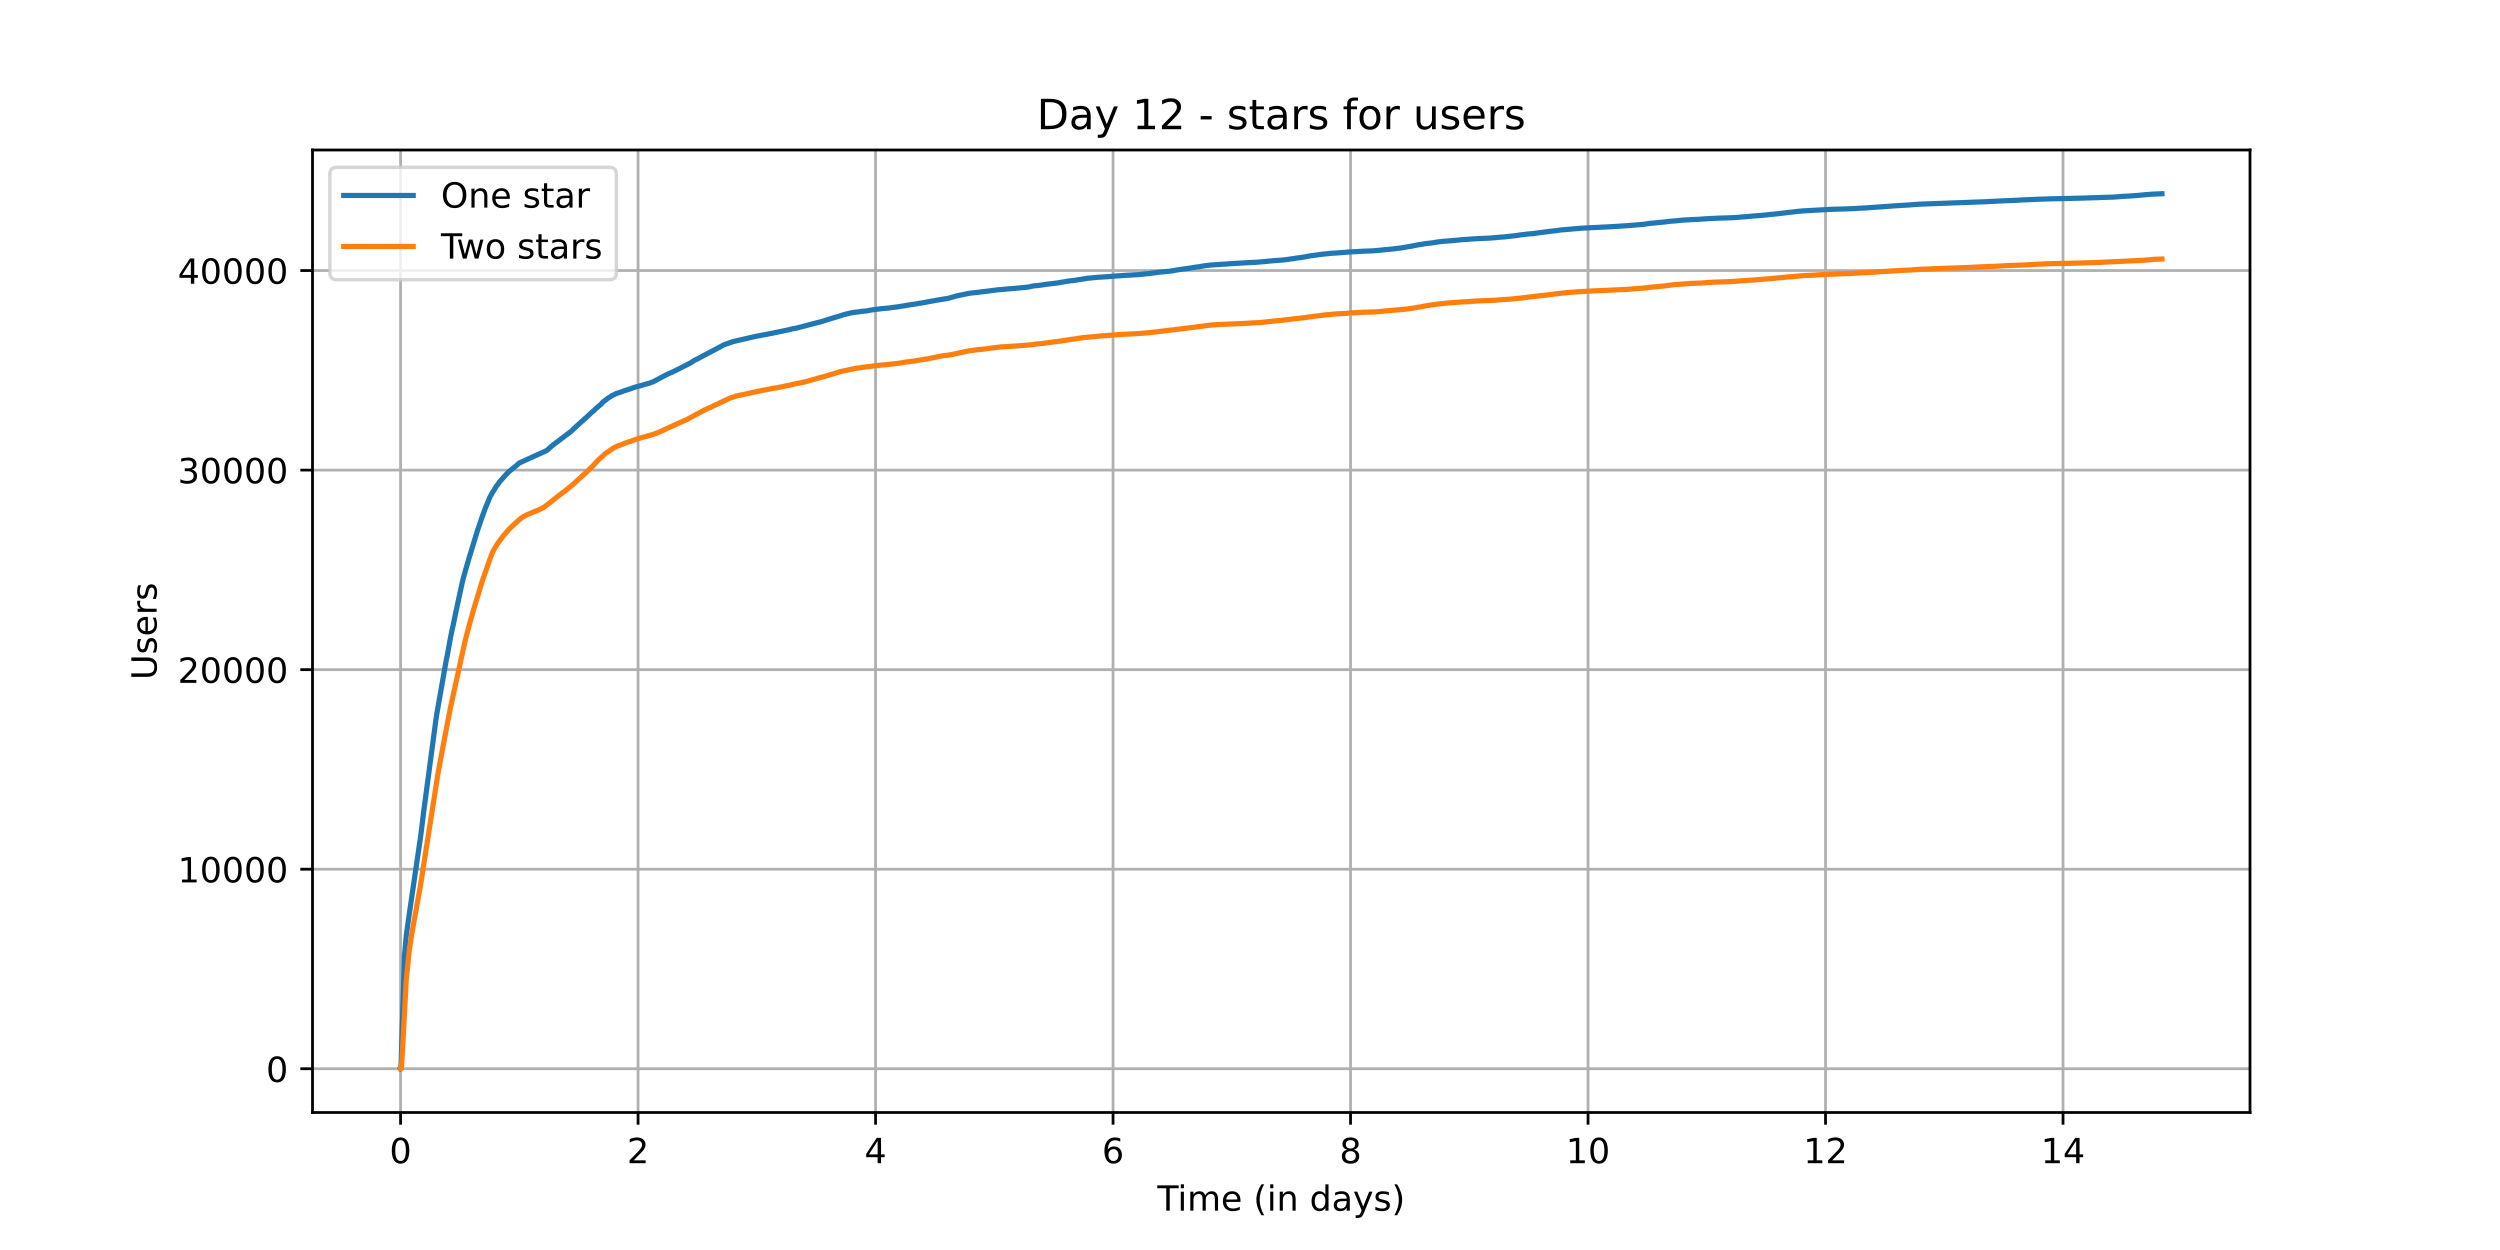 <?xml version="1.0" encoding="utf-8" standalone="no"?>
<!DOCTYPE svg PUBLIC "-//W3C//DTD SVG 1.1//EN"
  "http://www.w3.org/Graphics/SVG/1.1/DTD/svg11.dtd">
<!-- Created with matplotlib (https://matplotlib.org/) -->
<svg height="360pt" version="1.1" viewBox="0 0 720 360" width="720pt" xmlns="http://www.w3.org/2000/svg" xmlns:xlink="http://www.w3.org/1999/xlink">
 <defs>
  <style type="text/css">*{stroke-linecap:butt;stroke-linejoin:round;}</style>
 </defs>
 <g id="figure_1">
  <g id="patch_1">
   <path d="M 0 360 
L 720 360 
L 720 0 
L 0 0 
z
" style="fill:#ffffff;"/>
  </g>
  <g id="axes_1">
   <g id="patch_2">
    <path d="M 90 320.4 
L 648 320.4 
L 648 43.2 
L 90 43.2 
z
" style="fill:#ffffff;"/>
   </g>
   <g id="matplotlib.axis_1">
    <g id="xtick_1">
     <g id="line2d_1">
      <path clip-path="url(#p5e97a004d5)" d="M 115.364 320.4 
L 115.364 43.2 
" style="fill:none;stroke:#b0b0b0;stroke-linecap:square;stroke-width:0.8;"/>
     </g>
     <g id="line2d_2">
      <defs>
       <path d="M 0 0 
L 0 3.5 
" id="me7859374b0" style="stroke:#000000;stroke-width:0.8;"/>
      </defs>
      <g>
       <use style="stroke:#000000;stroke-width:0.8;" x="115.364" xlink:href="#me7859374b0" y="320.4"/>
      </g>
     </g>
     <g id="text_1">
      <!-- 0 -->
      <g transform="translate(112.182 334.998)scale(0.1 -0.1)">
       <defs>
        <path d="M 31.781 66.406 
Q 24.172 66.406 20.328 58.906 
Q 16.5 51.422 16.5 36.375 
Q 16.5 21.391 20.328 13.891 
Q 24.172 6.391 31.781 6.391 
Q 39.453 6.391 43.281 13.891 
Q 47.125 21.391 47.125 36.375 
Q 47.125 51.422 43.281 58.906 
Q 39.453 66.406 31.781 66.406 
z
M 31.781 74.219 
Q 44.047 74.219 50.516 64.516 
Q 56.984 54.828 56.984 36.375 
Q 56.984 17.969 50.516 8.266 
Q 44.047 -1.422 31.781 -1.422 
Q 19.531 -1.422 13.062 8.266 
Q 6.594 17.969 6.594 36.375 
Q 6.594 54.828 13.062 64.516 
Q 19.531 74.219 31.781 74.219 
z
" id="DejaVuSans-48"/>
       </defs>
       <use xlink:href="#DejaVuSans-48"/>
      </g>
     </g>
    </g>
    <g id="xtick_2">
     <g id="line2d_3">
      <path clip-path="url(#p5e97a004d5)" d="M 183.762 320.4 
L 183.762 43.2 
" style="fill:none;stroke:#b0b0b0;stroke-linecap:square;stroke-width:0.8;"/>
     </g>
     <g id="line2d_4">
      <g>
       <use style="stroke:#000000;stroke-width:0.8;" x="183.762" xlink:href="#me7859374b0" y="320.4"/>
      </g>
     </g>
     <g id="text_2">
      <!-- 2 -->
      <g transform="translate(180.581 334.998)scale(0.1 -0.1)">
       <defs>
        <path d="M 19.188 8.297 
L 53.609 8.297 
L 53.609 0 
L 7.328 0 
L 7.328 8.297 
Q 12.938 14.109 22.625 23.891 
Q 32.328 33.688 34.812 36.531 
Q 39.547 41.844 41.422 45.531 
Q 43.312 49.219 43.312 52.781 
Q 43.312 58.594 39.234 62.25 
Q 35.156 65.922 28.609 65.922 
Q 23.969 65.922 18.812 64.312 
Q 13.672 62.703 7.812 59.422 
L 7.812 69.391 
Q 13.766 71.781 18.938 73 
Q 24.125 74.219 28.422 74.219 
Q 39.75 74.219 46.484 68.547 
Q 53.219 62.891 53.219 53.422 
Q 53.219 48.922 51.531 44.891 
Q 49.859 40.875 45.406 35.406 
Q 44.188 33.984 37.641 27.219 
Q 31.109 20.453 19.188 8.297 
z
" id="DejaVuSans-50"/>
       </defs>
       <use xlink:href="#DejaVuSans-50"/>
      </g>
     </g>
    </g>
    <g id="xtick_3">
     <g id="line2d_5">
      <path clip-path="url(#p5e97a004d5)" d="M 252.16 320.4 
L 252.16 43.2 
" style="fill:none;stroke:#b0b0b0;stroke-linecap:square;stroke-width:0.8;"/>
     </g>
     <g id="line2d_6">
      <g>
       <use style="stroke:#000000;stroke-width:0.8;" x="252.16" xlink:href="#me7859374b0" y="320.4"/>
      </g>
     </g>
     <g id="text_3">
      <!-- 4 -->
      <g transform="translate(248.979 334.998)scale(0.1 -0.1)">
       <defs>
        <path d="M 37.797 64.312 
L 12.891 25.391 
L 37.797 25.391 
z
M 35.203 72.906 
L 47.609 72.906 
L 47.609 25.391 
L 58.016 25.391 
L 58.016 17.188 
L 47.609 17.188 
L 47.609 0 
L 37.797 0 
L 37.797 17.188 
L 4.891 17.188 
L 4.891 26.703 
z
" id="DejaVuSans-52"/>
       </defs>
       <use xlink:href="#DejaVuSans-52"/>
      </g>
     </g>
    </g>
    <g id="xtick_4">
     <g id="line2d_7">
      <path clip-path="url(#p5e97a004d5)" d="M 320.558 320.4 
L 320.558 43.2 
" style="fill:none;stroke:#b0b0b0;stroke-linecap:square;stroke-width:0.8;"/>
     </g>
     <g id="line2d_8">
      <g>
       <use style="stroke:#000000;stroke-width:0.8;" x="320.558" xlink:href="#me7859374b0" y="320.4"/>
      </g>
     </g>
     <g id="text_4">
      <!-- 6 -->
      <g transform="translate(317.377 334.998)scale(0.1 -0.1)">
       <defs>
        <path d="M 33.016 40.375 
Q 26.375 40.375 22.484 35.828 
Q 18.609 31.297 18.609 23.391 
Q 18.609 15.531 22.484 10.953 
Q 26.375 6.391 33.016 6.391 
Q 39.656 6.391 43.531 10.953 
Q 47.406 15.531 47.406 23.391 
Q 47.406 31.297 43.531 35.828 
Q 39.656 40.375 33.016 40.375 
z
M 52.594 71.297 
L 52.594 62.312 
Q 48.875 64.062 45.094 64.984 
Q 41.312 65.922 37.594 65.922 
Q 27.828 65.922 22.672 59.328 
Q 17.531 52.734 16.797 39.406 
Q 19.672 43.656 24.016 45.922 
Q 28.375 48.188 33.594 48.188 
Q 44.578 48.188 50.953 41.516 
Q 57.328 34.859 57.328 23.391 
Q 57.328 12.156 50.688 5.359 
Q 44.047 -1.422 33.016 -1.422 
Q 20.359 -1.422 13.672 8.266 
Q 6.984 17.969 6.984 36.375 
Q 6.984 53.656 15.188 63.938 
Q 23.391 74.219 37.203 74.219 
Q 40.922 74.219 44.703 73.484 
Q 48.484 72.75 52.594 71.297 
z
" id="DejaVuSans-54"/>
       </defs>
       <use xlink:href="#DejaVuSans-54"/>
      </g>
     </g>
    </g>
    <g id="xtick_5">
     <g id="line2d_9">
      <path clip-path="url(#p5e97a004d5)" d="M 388.956 320.4 
L 388.956 43.2 
" style="fill:none;stroke:#b0b0b0;stroke-linecap:square;stroke-width:0.8;"/>
     </g>
     <g id="line2d_10">
      <g>
       <use style="stroke:#000000;stroke-width:0.8;" x="388.956" xlink:href="#me7859374b0" y="320.4"/>
      </g>
     </g>
     <g id="text_5">
      <!-- 8 -->
      <g transform="translate(385.775 334.998)scale(0.1 -0.1)">
       <defs>
        <path d="M 31.781 34.625 
Q 24.75 34.625 20.719 30.859 
Q 16.703 27.094 16.703 20.516 
Q 16.703 13.922 20.719 10.156 
Q 24.75 6.391 31.781 6.391 
Q 38.812 6.391 42.859 10.172 
Q 46.922 13.969 46.922 20.516 
Q 46.922 27.094 42.891 30.859 
Q 38.875 34.625 31.781 34.625 
z
M 21.922 38.812 
Q 15.578 40.375 12.031 44.719 
Q 8.5 49.078 8.5 55.328 
Q 8.5 64.062 14.719 69.141 
Q 20.953 74.219 31.781 74.219 
Q 42.672 74.219 48.875 69.141 
Q 55.078 64.062 55.078 55.328 
Q 55.078 49.078 51.531 44.719 
Q 48 40.375 41.703 38.812 
Q 48.828 37.156 52.797 32.312 
Q 56.781 27.484 56.781 20.516 
Q 56.781 9.906 50.312 4.234 
Q 43.844 -1.422 31.781 -1.422 
Q 19.734 -1.422 13.25 4.234 
Q 6.781 9.906 6.781 20.516 
Q 6.781 27.484 10.781 32.312 
Q 14.797 37.156 21.922 38.812 
z
M 18.312 54.391 
Q 18.312 48.734 21.844 45.562 
Q 25.391 42.391 31.781 42.391 
Q 38.141 42.391 41.719 45.562 
Q 45.312 48.734 45.312 54.391 
Q 45.312 60.062 41.719 63.234 
Q 38.141 66.406 31.781 66.406 
Q 25.391 66.406 21.844 63.234 
Q 18.312 60.062 18.312 54.391 
z
" id="DejaVuSans-56"/>
       </defs>
       <use xlink:href="#DejaVuSans-56"/>
      </g>
     </g>
    </g>
    <g id="xtick_6">
     <g id="line2d_11">
      <path clip-path="url(#p5e97a004d5)" d="M 457.355 320.4 
L 457.355 43.2 
" style="fill:none;stroke:#b0b0b0;stroke-linecap:square;stroke-width:0.8;"/>
     </g>
     <g id="line2d_12">
      <g>
       <use style="stroke:#000000;stroke-width:0.8;" x="457.355" xlink:href="#me7859374b0" y="320.4"/>
      </g>
     </g>
     <g id="text_6">
      <!-- 10 -->
      <g transform="translate(450.992 334.998)scale(0.1 -0.1)">
       <defs>
        <path d="M 12.406 8.297 
L 28.516 8.297 
L 28.516 63.922 
L 10.984 60.406 
L 10.984 69.391 
L 28.422 72.906 
L 38.281 72.906 
L 38.281 8.297 
L 54.391 8.297 
L 54.391 0 
L 12.406 0 
z
" id="DejaVuSans-49"/>
       </defs>
       <use xlink:href="#DejaVuSans-49"/>
       <use x="63.623" xlink:href="#DejaVuSans-48"/>
      </g>
     </g>
    </g>
    <g id="xtick_7">
     <g id="line2d_13">
      <path clip-path="url(#p5e97a004d5)" d="M 525.753 320.4 
L 525.753 43.2 
" style="fill:none;stroke:#b0b0b0;stroke-linecap:square;stroke-width:0.8;"/>
     </g>
     <g id="line2d_14">
      <g>
       <use style="stroke:#000000;stroke-width:0.8;" x="525.753" xlink:href="#me7859374b0" y="320.4"/>
      </g>
     </g>
     <g id="text_7">
      <!-- 12 -->
      <g transform="translate(519.39 334.998)scale(0.1 -0.1)">
       <use xlink:href="#DejaVuSans-49"/>
       <use x="63.623" xlink:href="#DejaVuSans-50"/>
      </g>
     </g>
    </g>
    <g id="xtick_8">
     <g id="line2d_15">
      <path clip-path="url(#p5e97a004d5)" d="M 594.151 320.4 
L 594.151 43.2 
" style="fill:none;stroke:#b0b0b0;stroke-linecap:square;stroke-width:0.8;"/>
     </g>
     <g id="line2d_16">
      <g>
       <use style="stroke:#000000;stroke-width:0.8;" x="594.151" xlink:href="#me7859374b0" y="320.4"/>
      </g>
     </g>
     <g id="text_8">
      <!-- 14 -->
      <g transform="translate(587.788 334.998)scale(0.1 -0.1)">
       <use xlink:href="#DejaVuSans-49"/>
       <use x="63.623" xlink:href="#DejaVuSans-52"/>
      </g>
     </g>
    </g>
    <g id="text_9">
     <!-- Time (in days) -->
     <g transform="translate(333.327 348.677)scale(0.1 -0.1)">
      <defs>
       <path d="M -0.297 72.906 
L 61.375 72.906 
L 61.375 64.594 
L 35.5 64.594 
L 35.5 0 
L 25.594 0 
L 25.594 64.594 
L -0.297 64.594 
z
" id="DejaVuSans-84"/>
       <path d="M 9.422 54.688 
L 18.406 54.688 
L 18.406 0 
L 9.422 0 
z
M 9.422 75.984 
L 18.406 75.984 
L 18.406 64.594 
L 9.422 64.594 
z
" id="DejaVuSans-105"/>
       <path d="M 52 44.188 
Q 55.375 50.25 60.062 53.125 
Q 64.75 56 71.094 56 
Q 79.641 56 84.281 50.016 
Q 88.922 44.047 88.922 33.016 
L 88.922 0 
L 79.891 0 
L 79.891 32.719 
Q 79.891 40.578 77.094 44.375 
Q 74.312 48.188 68.609 48.188 
Q 61.625 48.188 57.562 43.547 
Q 53.516 38.922 53.516 30.906 
L 53.516 0 
L 44.484 0 
L 44.484 32.719 
Q 44.484 40.625 41.703 44.406 
Q 38.922 48.188 33.109 48.188 
Q 26.219 48.188 22.156 43.531 
Q 18.109 38.875 18.109 30.906 
L 18.109 0 
L 9.078 0 
L 9.078 54.688 
L 18.109 54.688 
L 18.109 46.188 
Q 21.188 51.219 25.484 53.609 
Q 29.781 56 35.688 56 
Q 41.656 56 45.828 52.969 
Q 50 49.953 52 44.188 
z
" id="DejaVuSans-109"/>
       <path d="M 56.203 29.594 
L 56.203 25.203 
L 14.891 25.203 
Q 15.484 15.922 20.484 11.062 
Q 25.484 6.203 34.422 6.203 
Q 39.594 6.203 44.453 7.469 
Q 49.312 8.734 54.109 11.281 
L 54.109 2.781 
Q 49.266 0.734 44.188 -0.344 
Q 39.109 -1.422 33.891 -1.422 
Q 20.797 -1.422 13.156 6.188 
Q 5.516 13.812 5.516 26.812 
Q 5.516 40.234 12.766 48.109 
Q 20.016 56 32.328 56 
Q 43.359 56 49.781 48.891 
Q 56.203 41.797 56.203 29.594 
z
M 47.219 32.234 
Q 47.125 39.594 43.094 43.984 
Q 39.062 48.391 32.422 48.391 
Q 24.906 48.391 20.391 44.141 
Q 15.875 39.891 15.188 32.172 
z
" id="DejaVuSans-101"/>
       <path id="DejaVuSans-32"/>
       <path d="M 31 75.875 
Q 24.469 64.656 21.281 53.656 
Q 18.109 42.672 18.109 31.391 
Q 18.109 20.125 21.312 9.062 
Q 24.516 -2 31 -13.188 
L 23.188 -13.188 
Q 15.875 -1.703 12.234 9.375 
Q 8.594 20.453 8.594 31.391 
Q 8.594 42.281 12.203 53.312 
Q 15.828 64.359 23.188 75.875 
z
" id="DejaVuSans-40"/>
       <path d="M 54.891 33.016 
L 54.891 0 
L 45.906 0 
L 45.906 32.719 
Q 45.906 40.484 42.875 44.328 
Q 39.844 48.188 33.797 48.188 
Q 26.516 48.188 22.312 43.547 
Q 18.109 38.922 18.109 30.906 
L 18.109 0 
L 9.078 0 
L 9.078 54.688 
L 18.109 54.688 
L 18.109 46.188 
Q 21.344 51.125 25.703 53.562 
Q 30.078 56 35.797 56 
Q 45.219 56 50.047 50.172 
Q 54.891 44.344 54.891 33.016 
z
" id="DejaVuSans-110"/>
       <path d="M 45.406 46.391 
L 45.406 75.984 
L 54.391 75.984 
L 54.391 0 
L 45.406 0 
L 45.406 8.203 
Q 42.578 3.328 38.25 0.953 
Q 33.938 -1.422 27.875 -1.422 
Q 17.969 -1.422 11.734 6.484 
Q 5.516 14.406 5.516 27.297 
Q 5.516 40.188 11.734 48.094 
Q 17.969 56 27.875 56 
Q 33.938 56 38.25 53.625 
Q 42.578 51.266 45.406 46.391 
z
M 14.797 27.297 
Q 14.797 17.391 18.875 11.75 
Q 22.953 6.109 30.078 6.109 
Q 37.203 6.109 41.297 11.75 
Q 45.406 17.391 45.406 27.297 
Q 45.406 37.203 41.297 42.844 
Q 37.203 48.484 30.078 48.484 
Q 22.953 48.484 18.875 42.844 
Q 14.797 37.203 14.797 27.297 
z
" id="DejaVuSans-100"/>
       <path d="M 34.281 27.484 
Q 23.391 27.484 19.188 25 
Q 14.984 22.516 14.984 16.5 
Q 14.984 11.719 18.141 8.906 
Q 21.297 6.109 26.703 6.109 
Q 34.188 6.109 38.703 11.406 
Q 43.219 16.703 43.219 25.484 
L 43.219 27.484 
z
M 52.203 31.203 
L 52.203 0 
L 43.219 0 
L 43.219 8.297 
Q 40.141 3.328 35.547 0.953 
Q 30.953 -1.422 24.312 -1.422 
Q 15.922 -1.422 10.953 3.297 
Q 6 8.016 6 15.922 
Q 6 25.141 12.172 29.828 
Q 18.359 34.516 30.609 34.516 
L 43.219 34.516 
L 43.219 35.406 
Q 43.219 41.609 39.141 45 
Q 35.062 48.391 27.688 48.391 
Q 23 48.391 18.547 47.266 
Q 14.109 46.141 10.016 43.891 
L 10.016 52.203 
Q 14.938 54.109 19.578 55.047 
Q 24.219 56 28.609 56 
Q 40.484 56 46.344 49.844 
Q 52.203 43.703 52.203 31.203 
z
" id="DejaVuSans-97"/>
       <path d="M 32.172 -5.078 
Q 28.375 -14.844 24.75 -17.812 
Q 21.141 -20.797 15.094 -20.797 
L 7.906 -20.797 
L 7.906 -13.281 
L 13.188 -13.281 
Q 16.891 -13.281 18.938 -11.516 
Q 21 -9.766 23.484 -3.219 
L 25.094 0.875 
L 2.984 54.688 
L 12.5 54.688 
L 29.594 11.922 
L 46.688 54.688 
L 56.203 54.688 
z
" id="DejaVuSans-121"/>
       <path d="M 44.281 53.078 
L 44.281 44.578 
Q 40.484 46.531 36.375 47.5 
Q 32.281 48.484 27.875 48.484 
Q 21.188 48.484 17.844 46.438 
Q 14.5 44.391 14.5 40.281 
Q 14.5 37.156 16.891 35.375 
Q 19.281 33.594 26.516 31.984 
L 29.594 31.297 
Q 39.156 29.25 43.188 25.516 
Q 47.219 21.781 47.219 15.094 
Q 47.219 7.469 41.188 3.016 
Q 35.156 -1.422 24.609 -1.422 
Q 20.219 -1.422 15.453 -0.562 
Q 10.688 0.297 5.422 2 
L 5.422 11.281 
Q 10.406 8.688 15.234 7.391 
Q 20.062 6.109 24.812 6.109 
Q 31.156 6.109 34.562 8.281 
Q 37.984 10.453 37.984 14.406 
Q 37.984 18.062 35.516 20.016 
Q 33.062 21.969 24.703 23.781 
L 21.578 24.516 
Q 13.234 26.266 9.516 29.906 
Q 5.812 33.547 5.812 39.891 
Q 5.812 47.609 11.281 51.797 
Q 16.75 56 26.812 56 
Q 31.781 56 36.172 55.266 
Q 40.578 54.547 44.281 53.078 
z
" id="DejaVuSans-115"/>
       <path d="M 8.016 75.875 
L 15.828 75.875 
Q 23.141 64.359 26.781 53.312 
Q 30.422 42.281 30.422 31.391 
Q 30.422 20.453 26.781 9.375 
Q 23.141 -1.703 15.828 -13.188 
L 8.016 -13.188 
Q 14.5 -2 17.703 9.062 
Q 20.906 20.125 20.906 31.391 
Q 20.906 42.672 17.703 53.656 
Q 14.5 64.656 8.016 75.875 
z
" id="DejaVuSans-41"/>
      </defs>
      <use xlink:href="#DejaVuSans-84"/>
      <use x="57.959" xlink:href="#DejaVuSans-105"/>
      <use x="85.742" xlink:href="#DejaVuSans-109"/>
      <use x="183.154" xlink:href="#DejaVuSans-101"/>
      <use x="244.678" xlink:href="#DejaVuSans-32"/>
      <use x="276.465" xlink:href="#DejaVuSans-40"/>
      <use x="315.479" xlink:href="#DejaVuSans-105"/>
      <use x="343.262" xlink:href="#DejaVuSans-110"/>
      <use x="406.641" xlink:href="#DejaVuSans-32"/>
      <use x="438.428" xlink:href="#DejaVuSans-100"/>
      <use x="501.904" xlink:href="#DejaVuSans-97"/>
      <use x="563.184" xlink:href="#DejaVuSans-121"/>
      <use x="622.363" xlink:href="#DejaVuSans-115"/>
      <use x="674.463" xlink:href="#DejaVuSans-41"/>
     </g>
    </g>
   </g>
   <g id="matplotlib.axis_2">
    <g id="ytick_1">
     <g id="line2d_17">
      <path clip-path="url(#p5e97a004d5)" d="M 90 307.8 
L 648 307.8 
" style="fill:none;stroke:#b0b0b0;stroke-linecap:square;stroke-width:0.8;"/>
     </g>
     <g id="line2d_18">
      <defs>
       <path d="M 0 0 
L -3.5 0 
" id="mdd417720e9" style="stroke:#000000;stroke-width:0.8;"/>
      </defs>
      <g>
       <use style="stroke:#000000;stroke-width:0.8;" x="90" xlink:href="#mdd417720e9" y="307.8"/>
      </g>
     </g>
     <g id="text_10">
      <!-- 0 -->
      <g transform="translate(76.638 311.599)scale(0.1 -0.1)">
       <use xlink:href="#DejaVuSans-48"/>
      </g>
     </g>
    </g>
    <g id="ytick_2">
     <g id="line2d_19">
      <path clip-path="url(#p5e97a004d5)" d="M 90 250.33 
L 648 250.33 
" style="fill:none;stroke:#b0b0b0;stroke-linecap:square;stroke-width:0.8;"/>
     </g>
     <g id="line2d_20">
      <g>
       <use style="stroke:#000000;stroke-width:0.8;" x="90" xlink:href="#mdd417720e9" y="250.33"/>
      </g>
     </g>
     <g id="text_11">
      <!-- 10000 -->
      <g transform="translate(51.188 254.129)scale(0.1 -0.1)">
       <use xlink:href="#DejaVuSans-49"/>
       <use x="63.623" xlink:href="#DejaVuSans-48"/>
       <use x="127.246" xlink:href="#DejaVuSans-48"/>
       <use x="190.869" xlink:href="#DejaVuSans-48"/>
       <use x="254.492" xlink:href="#DejaVuSans-48"/>
      </g>
     </g>
    </g>
    <g id="ytick_3">
     <g id="line2d_21">
      <path clip-path="url(#p5e97a004d5)" d="M 90 192.86 
L 648 192.86 
" style="fill:none;stroke:#b0b0b0;stroke-linecap:square;stroke-width:0.8;"/>
     </g>
     <g id="line2d_22">
      <g>
       <use style="stroke:#000000;stroke-width:0.8;" x="90" xlink:href="#mdd417720e9" y="192.86"/>
      </g>
     </g>
     <g id="text_12">
      <!-- 20000 -->
      <g transform="translate(51.188 196.659)scale(0.1 -0.1)">
       <use xlink:href="#DejaVuSans-50"/>
       <use x="63.623" xlink:href="#DejaVuSans-48"/>
       <use x="127.246" xlink:href="#DejaVuSans-48"/>
       <use x="190.869" xlink:href="#DejaVuSans-48"/>
       <use x="254.492" xlink:href="#DejaVuSans-48"/>
      </g>
     </g>
    </g>
    <g id="ytick_4">
     <g id="line2d_23">
      <path clip-path="url(#p5e97a004d5)" d="M 90 135.39 
L 648 135.39 
" style="fill:none;stroke:#b0b0b0;stroke-linecap:square;stroke-width:0.8;"/>
     </g>
     <g id="line2d_24">
      <g>
       <use style="stroke:#000000;stroke-width:0.8;" x="90" xlink:href="#mdd417720e9" y="135.39"/>
      </g>
     </g>
     <g id="text_13">
      <!-- 30000 -->
      <g transform="translate(51.188 139.189)scale(0.1 -0.1)">
       <defs>
        <path d="M 40.578 39.312 
Q 47.656 37.797 51.625 33 
Q 55.609 28.219 55.609 21.188 
Q 55.609 10.406 48.188 4.484 
Q 40.766 -1.422 27.094 -1.422 
Q 22.516 -1.422 17.656 -0.516 
Q 12.797 0.391 7.625 2.203 
L 7.625 11.719 
Q 11.719 9.328 16.594 8.109 
Q 21.484 6.891 26.812 6.891 
Q 36.078 6.891 40.938 10.547 
Q 45.797 14.203 45.797 21.188 
Q 45.797 27.641 41.281 31.266 
Q 36.766 34.906 28.719 34.906 
L 20.219 34.906 
L 20.219 43.016 
L 29.109 43.016 
Q 36.375 43.016 40.234 45.922 
Q 44.094 48.828 44.094 54.297 
Q 44.094 59.906 40.109 62.906 
Q 36.141 65.922 28.719 65.922 
Q 24.656 65.922 20.016 65.031 
Q 15.375 64.156 9.812 62.312 
L 9.812 71.094 
Q 15.438 72.656 20.344 73.438 
Q 25.25 74.219 29.594 74.219 
Q 40.828 74.219 47.359 69.109 
Q 53.906 64.016 53.906 55.328 
Q 53.906 49.266 50.438 45.094 
Q 46.969 40.922 40.578 39.312 
z
" id="DejaVuSans-51"/>
       </defs>
       <use xlink:href="#DejaVuSans-51"/>
       <use x="63.623" xlink:href="#DejaVuSans-48"/>
       <use x="127.246" xlink:href="#DejaVuSans-48"/>
       <use x="190.869" xlink:href="#DejaVuSans-48"/>
       <use x="254.492" xlink:href="#DejaVuSans-48"/>
      </g>
     </g>
    </g>
    <g id="ytick_5">
     <g id="line2d_25">
      <path clip-path="url(#p5e97a004d5)" d="M 90 77.92 
L 648 77.92 
" style="fill:none;stroke:#b0b0b0;stroke-linecap:square;stroke-width:0.8;"/>
     </g>
     <g id="line2d_26">
      <g>
       <use style="stroke:#000000;stroke-width:0.8;" x="90" xlink:href="#mdd417720e9" y="77.92"/>
      </g>
     </g>
     <g id="text_14">
      <!-- 40000 -->
      <g transform="translate(51.188 81.719)scale(0.1 -0.1)">
       <use xlink:href="#DejaVuSans-52"/>
       <use x="63.623" xlink:href="#DejaVuSans-48"/>
       <use x="127.246" xlink:href="#DejaVuSans-48"/>
       <use x="190.869" xlink:href="#DejaVuSans-48"/>
       <use x="254.492" xlink:href="#DejaVuSans-48"/>
      </g>
     </g>
    </g>
    <g id="text_15">
     <!-- Users -->
     <g transform="translate(45.108 195.801)rotate(-90)scale(0.1 -0.1)">
      <defs>
       <path d="M 8.688 72.906 
L 18.609 72.906 
L 18.609 28.609 
Q 18.609 16.891 22.844 11.734 
Q 27.094 6.594 36.625 6.594 
Q 46.094 6.594 50.344 11.734 
Q 54.594 16.891 54.594 28.609 
L 54.594 72.906 
L 64.5 72.906 
L 64.5 27.391 
Q 64.5 13.141 57.438 5.859 
Q 50.391 -1.422 36.625 -1.422 
Q 22.797 -1.422 15.734 5.859 
Q 8.688 13.141 8.688 27.391 
z
" id="DejaVuSans-85"/>
       <path d="M 41.109 46.297 
Q 39.594 47.172 37.812 47.578 
Q 36.031 48 33.891 48 
Q 26.266 48 22.188 43.047 
Q 18.109 38.094 18.109 28.812 
L 18.109 0 
L 9.078 0 
L 9.078 54.688 
L 18.109 54.688 
L 18.109 46.188 
Q 20.953 51.172 25.484 53.578 
Q 30.031 56 36.531 56 
Q 37.453 56 38.578 55.875 
Q 39.703 55.766 41.062 55.516 
z
" id="DejaVuSans-114"/>
      </defs>
      <use xlink:href="#DejaVuSans-85"/>
      <use x="73.193" xlink:href="#DejaVuSans-115"/>
      <use x="125.293" xlink:href="#DejaVuSans-101"/>
      <use x="186.816" xlink:href="#DejaVuSans-114"/>
      <use x="227.93" xlink:href="#DejaVuSans-115"/>
     </g>
    </g>
   </g>
   <g id="line2d_27">
    <path clip-path="url(#p5e97a004d5)" d="M 115.364 307.8 
L 115.446 307.748 
L 115.516 306.53 
L 116.481 275.341 
L 117.023 269.255 
L 117.658 264.721 
L 121.236 240.21 
L 122.013 233.796 
L 125.521 207.452 
L 125.804 205.555 
L 128.581 189.785 
L 128.816 188.774 
L 129.593 184.424 
L 129.829 183.205 
L 130.276 181.044 
L 130.488 180.194 
L 131.1 177.194 
L 131.359 175.935 
L 133.147 167.677 
L 133.454 166.447 
L 134.042 164.332 
L 134.324 163.355 
L 134.654 162.217 
L 135.101 160.688 
L 137.36 153.286 
L 137.666 152.35 
L 137.972 151.464 
L 138.49 149.959 
L 138.772 149.085 
L 138.984 148.505 
L 139.808 146.269 
L 141.102 143.137 
L 141.244 142.901 
L 141.879 141.746 
L 141.973 141.614 
L 142.185 141.304 
L 142.962 140.016 
L 143.479 139.367 
L 143.809 138.856 
L 144.75 137.787 
L 145.103 137.39 
L 145.197 137.292 
L 146.209 136.166 
L 146.539 135.867 
L 147.81 134.81 
L 148.562 134.212 
L 148.751 134.057 
L 149.057 133.798 
L 149.551 133.338 
L 157.108 129.908 
L 157.367 129.764 
L 157.696 129.58 
L 158.215 129.074 
L 158.757 128.568 
L 159.18 128.241 
L 164.735 124.017 
L 165.112 123.574 
L 165.324 123.419 
L 165.888 122.896 
L 165.983 122.798 
L 168.454 120.557 
L 168.854 120.241 
L 169.419 119.707 
L 169.678 119.459 
L 170.337 118.85 
L 170.666 118.546 
L 171.043 118.253 
L 171.49 117.787 
L 172.361 117.034 
L 172.573 116.862 
L 172.997 116.517 
L 173.232 116.247 
L 173.444 115.988 
L 173.749 115.724 
L 174.032 115.488 
L 174.291 115.316 
L 175.162 114.62 
L 175.515 114.425 
L 176.103 114.017 
L 176.621 113.77 
L 176.857 113.666 
L 177.516 113.304 
L 177.939 113.195 
L 179.21 112.77 
L 179.422 112.684 
L 179.657 112.58 
L 179.893 112.506 
L 181.47 112.011 
L 181.705 111.925 
L 182.646 111.586 
L 183.305 111.379 
L 183.658 111.287 
L 183.87 111.23 
L 184.294 111.126 
L 184.6 111.029 
L 187.189 110.299 
L 187.401 110.201 
L 188.271 109.879 
L 188.625 109.684 
L 189.025 109.471 
L 191.755 108.011 
L 191.99 107.897 
L 192.296 107.747 
L 192.532 107.638 
L 193.026 107.408 
L 193.332 107.31 
L 193.568 107.201 
L 193.897 107.034 
L 194.391 106.805 
L 198.819 104.54 
L 200.185 103.678 
L 200.726 103.437 
L 201.032 103.287 
L 202.609 102.414 
L 202.844 102.299 
L 206.682 100.287 
L 207.341 99.931 
L 207.67 99.742 
L 208.329 99.385 
L 208.565 99.276 
L 208.918 99.15 
L 209.883 98.811 
L 210.095 98.747 
L 210.99 98.42 
L 211.202 98.357 
L 218.052 96.782 
L 218.759 96.678 
L 219.276 96.546 
L 219.982 96.443 
L 220.43 96.345 
L 222.433 95.966 
L 222.906 95.862 
L 223.307 95.788 
L 226.649 95.075 
L 227.143 94.972 
L 227.661 94.839 
L 228.109 94.736 
L 228.32 94.678 
L 229.121 94.569 
L 235.852 92.799 
L 236.276 92.707 
L 236.605 92.61 
L 236.935 92.5 
L 237.358 92.391 
L 238.159 92.121 
L 238.488 92.012 
L 240.278 91.466 
L 240.867 91.299 
L 241.243 91.201 
L 241.455 91.138 
L 242.68 90.73 
L 243.315 90.541 
L 243.763 90.431 
L 243.974 90.374 
L 244.445 90.27 
L 244.987 90.127 
L 245.623 90.023 
L 245.999 89.96 
L 247.035 89.851 
L 248.33 89.65 
L 249.649 89.546 
L 250.143 89.42 
L 250.778 89.311 
L 251.908 89.144 
L 252.849 89.035 
L 253.838 88.908 
L 254.92 88.799 
L 255.603 88.742 
L 256.544 88.633 
L 257.698 88.466 
L 258.709 88.357 
L 259.157 88.259 
L 260.38 88.075 
L 260.992 87.966 
L 262.499 87.713 
L 263.346 87.604 
L 263.676 87.558 
L 264.241 87.454 
L 264.524 87.385 
L 265.371 87.276 
L 267.419 86.891 
L 267.937 86.788 
L 268.314 86.719 
L 269.067 86.615 
L 269.585 86.483 
L 270.338 86.374 
L 271.963 86.092 
L 272.787 85.989 
L 273.259 85.88 
L 275.542 85.207 
L 275.778 85.167 
L 278.603 84.581 
L 279.192 84.472 
L 279.568 84.403 
L 280.722 84.294 
L 281.64 84.184 
L 282.511 84.075 
L 283.453 83.96 
L 284.418 83.851 
L 285.406 83.719 
L 286.136 83.615 
L 286.418 83.592 
L 287.148 83.489 
L 287.313 83.466 
L 287.948 83.42 
L 289.149 83.317 
L 289.455 83.288 
L 290.539 83.179 
L 291.151 83.144 
L 292.47 83.035 
L 293.317 82.943 
L 294.494 82.834 
L 295.153 82.788 
L 296.048 82.679 
L 296.401 82.621 
L 296.871 82.512 
L 297.154 82.443 
L 297.813 82.334 
L 298.119 82.299 
L 299.296 82.19 
L 299.649 82.138 
L 300.896 81.943 
L 301.673 81.834 
L 302.615 81.719 
L 303.579 81.61 
L 303.885 81.581 
L 304.544 81.478 
L 304.874 81.437 
L 305.462 81.328 
L 306.922 81.081 
L 307.487 80.972 
L 308.359 80.874 
L 309.348 80.765 
L 310.713 80.541 
L 311.491 80.432 
L 313.116 80.144 
L 314.34 80.035 
L 315.093 79.96 
L 316.176 79.851 
L 316.693 79.834 
L 318.294 79.725 
L 318.882 79.69 
L 320.341 79.581 
L 321.094 79.512 
L 322.6 79.403 
L 323.283 79.351 
L 325.166 79.242 
L 325.778 79.208 
L 327.755 79.098 
L 328.437 79.041 
L 329.496 78.932 
L 330.391 78.828 
L 331.356 78.725 
L 331.709 78.673 
L 332.58 78.564 
L 333.662 78.414 
L 334.816 78.305 
L 335.569 78.231 
L 336.745 78.121 
L 337.828 77.972 
L 338.299 77.868 
L 338.699 77.794 
L 339.947 77.598 
L 340.748 77.489 
L 341.784 77.345 
L 342.561 77.236 
L 343.927 77.012 
L 344.61 76.903 
L 345.41 76.823 
L 345.905 76.713 
L 347.247 76.495 
L 348.212 76.397 
L 348.472 76.34 
L 350.237 76.231 
L 350.873 76.19 
L 352.332 76.081 
L 352.873 76.058 
L 354.474 75.949 
L 355.133 75.897 
L 357.016 75.788 
L 357.299 75.765 
L 359.205 75.662 
L 359.487 75.639 
L 361.888 75.529 
L 362.618 75.466 
L 363.865 75.363 
L 364.148 75.34 
L 365.16 75.231 
L 365.913 75.156 
L 367.254 75.052 
L 367.56 75.024 
L 369.09 74.915 
L 369.843 74.846 
L 370.62 74.742 
L 370.95 74.702 
L 371.586 74.593 
L 372.457 74.489 
L 373.139 74.38 
L 373.563 74.294 
L 374.575 74.185 
L 376.152 73.915 
L 376.811 73.805 
L 377.281 73.696 
L 378.176 73.587 
L 379.329 73.42 
L 380.106 73.311 
L 381.071 73.185 
L 382.248 73.075 
L 383.142 72.966 
L 384.93 72.857 
L 385.613 72.805 
L 387.096 72.696 
L 387.849 72.621 
L 389.591 72.512 
L 390.132 72.489 
L 392.109 72.38 
L 392.391 72.357 
L 395.145 72.248 
L 395.733 72.213 
L 396.887 72.104 
L 397.475 72.07 
L 398.417 71.961 
L 399.217 71.874 
L 400.511 71.765 
L 401.406 71.662 
L 402.277 71.553 
L 403.124 71.455 
L 403.9 71.346 
L 405.619 71.041 
L 406.278 70.932 
L 408.396 70.524 
L 409.173 70.415 
L 410.845 70.116 
L 412.021 70.007 
L 413.128 69.846 
L 413.763 69.736 
L 414.822 69.587 
L 415.881 69.478 
L 416.54 69.432 
L 417.976 69.328 
L 418.329 69.277 
L 418.941 69.242 
L 420.047 69.133 
L 420.894 69.035 
L 422.8 68.926 
L 423.577 68.851 
L 425.366 68.742 
L 426.025 68.696 
L 428.849 68.587 
L 429.508 68.535 
L 430.899 68.426 
L 431.252 68.374 
L 432.641 68.265 
L 433.182 68.248 
L 434.006 68.139 
L 434.876 68.035 
L 435.935 67.926 
L 436.782 67.828 
L 437.442 67.725 
L 437.842 67.65 
L 438.901 67.541 
L 439.96 67.397 
L 441.443 67.288 
L 442.408 67.162 
L 443.09 67.053 
L 444.009 66.938 
L 444.903 66.828 
L 445.963 66.685 
L 446.787 66.576 
L 447.517 66.507 
L 448.459 66.403 
L 448.859 66.328 
L 449.589 66.219 
L 450.295 66.162 
L 451.566 66.053 
L 452.131 66.024 
L 453.073 65.915 
L 453.685 65.874 
L 454.933 65.771 
L 455.168 65.731 
L 457.475 65.622 
L 458.134 65.576 
L 460.511 65.466 
L 461.099 65.432 
L 463.406 65.323 
L 464.065 65.277 
L 466.183 65.168 
L 466.512 65.127 
L 468.277 65.024 
L 468.583 64.989 
L 470.089 64.88 
L 470.795 64.817 
L 472.16 64.708 
L 472.843 64.656 
L 473.738 64.547 
L 474.114 64.484 
L 475.268 64.317 
L 476.633 64.208 
L 477.575 64.093 
L 478.822 63.984 
L 479.599 63.903 
L 480.4 63.794 
L 481.224 63.702 
L 482.778 63.593 
L 483.108 63.553 
L 484.167 63.449 
L 484.402 63.409 
L 486.309 63.3 
L 486.921 63.26 
L 489.37 63.15 
L 490.028 63.099 
L 491.676 62.989 
L 492.288 62.955 
L 494.382 62.852 
L 494.664 62.834 
L 495.183 62.823 
L 498.525 62.714 
L 499.042 62.696 
L 500.737 62.587 
L 501.09 62.535 
L 502.545 62.426 
L 503.275 62.363 
L 504.499 62.254 
L 505.299 62.168 
L 507.134 62.058 
L 507.911 61.978 
L 508.947 61.875 
L 509.323 61.806 
L 510.641 61.696 
L 511.441 61.61 
L 512.454 61.501 
L 513.372 61.392 
L 514.337 61.283 
L 514.526 61.237 
L 515.302 61.156 
L 516.386 61.047 
L 517.469 60.898 
L 518.717 60.788 
L 519.376 60.737 
L 521.354 60.627 
L 521.989 60.587 
L 523.967 60.478 
L 524.603 60.438 
L 526.65 60.329 
L 527.262 60.288 
L 531.216 60.179 
L 531.757 60.156 
L 534.558 60.047 
L 535.287 59.978 
L 537.641 59.869 
L 538.394 59.8 
L 539.971 59.691 
L 540.63 59.645 
L 542.23 59.536 
L 542.866 59.49 
L 544.349 59.38 
L 545.055 59.317 
L 546.773 59.208 
L 547.362 59.179 
L 549.151 59.07 
L 549.74 59.036 
L 551.082 58.926 
L 551.765 58.869 
L 553.907 58.76 
L 554.472 58.737 
L 557.368 58.628 
L 557.885 58.61 
L 560.921 58.501 
L 561.203 58.484 
L 564.381 58.375 
L 564.923 58.357 
L 567.747 58.248 
L 568.288 58.225 
L 571.395 58.116 
L 571.937 58.093 
L 574.102 57.984 
L 574.69 57.949 
L 576.973 57.84 
L 577.538 57.811 
L 580.292 57.702 
L 580.856 57.679 
L 582.646 57.57 
L 583.188 57.547 
L 585.872 57.438 
L 586.461 57.403 
L 589.685 57.294 
L 590.226 57.271 
L 595.38 57.162 
L 595.922 57.145 
L 600.488 57.036 
L 601.053 57.007 
L 604.63 56.898 
L 605.195 56.869 
L 608.702 56.76 
L 608.984 56.737 
L 610.538 56.628 
L 611.244 56.564 
L 613.269 56.455 
L 613.928 56.403 
L 615.576 56.294 
L 616.353 56.22 
L 617.341 56.122 
L 617.553 56.099 
L 618.188 56.053 
L 619.459 55.944 
L 620.047 55.909 
L 622.636 55.8 
L 622.636 55.8 
" style="fill:none;stroke:#1f77b4;stroke-linecap:square;stroke-width:1.5;"/>
   </g>
   <g id="line2d_28">
    <path clip-path="url(#p5e97a004d5)" d="M 115.364 307.8 
L 115.516 307.748 
L 115.634 307.168 
L 115.799 304.714 
L 116.999 282.278 
L 117.893 273.559 
L 118.552 269.169 
L 119.47 264.083 
L 121.024 255.474 
L 126.063 223.273 
L 126.392 221.371 
L 127.687 214.486 
L 128.017 212.773 
L 128.864 208.285 
L 129.735 203.791 
L 133.971 184.487 
L 134.183 183.671 
L 135.289 179.51 
L 135.83 177.636 
L 136.23 176.148 
L 138.396 168.981 
L 138.914 167.286 
L 141.573 159.752 
L 141.809 159.229 
L 142.067 158.654 
L 142.255 158.315 
L 142.561 157.775 
L 143.315 156.551 
L 144.656 154.729 
L 144.962 154.349 
L 145.15 154.085 
L 145.644 153.556 
L 146.492 152.574 
L 146.703 152.309 
L 146.915 152.091 
L 149.104 150.079 
L 149.222 149.976 
L 150.33 149.056 
L 151.248 148.516 
L 151.648 148.321 
L 151.978 148.154 
L 152.26 148.051 
L 154.025 147.304 
L 154.873 146.988 
L 155.179 146.838 
L 155.626 146.62 
L 155.932 146.465 
L 156.285 146.275 
L 156.567 146.149 
L 156.802 145.988 
L 159.321 144.045 
L 159.556 143.809 
L 159.745 143.654 
L 160.121 143.367 
L 160.427 143.154 
L 160.733 142.896 
L 160.945 142.735 
L 161.322 142.436 
L 161.91 142.005 
L 162.051 141.919 
L 162.263 141.735 
L 162.781 141.373 
L 163.228 140.982 
L 163.346 140.884 
L 165.088 139.476 
L 165.3 139.258 
L 165.795 138.815 
L 166.5 138.16 
L 169.042 135.844 
L 169.277 135.626 
L 169.772 135.103 
L 170.408 134.511 
L 170.619 134.31 
L 170.854 134.074 
L 171.16 133.718 
L 172.361 132.43 
L 172.502 132.293 
L 172.997 131.856 
L 173.185 131.706 
L 173.444 131.482 
L 174.173 130.764 
L 176.927 128.867 
L 177.163 128.764 
L 177.398 128.683 
L 177.963 128.408 
L 178.669 128.183 
L 178.904 128.08 
L 180.128 127.597 
L 181.046 127.264 
L 181.234 127.212 
L 181.634 127.109 
L 182.058 126.931 
L 182.34 126.821 
L 183.47 126.442 
L 183.705 126.362 
L 184.294 126.189 
L 184.623 126.08 
L 187.612 125.252 
L 187.918 125.16 
L 188.978 124.793 
L 190.342 124.241 
L 190.601 124.132 
L 191.261 123.787 
L 195.877 121.666 
L 196.183 121.58 
L 196.418 121.454 
L 196.936 121.218 
L 197.36 121.046 
L 197.619 120.936 
L 200.02 119.632 
L 200.232 119.517 
L 202.962 118.051 
L 203.456 117.816 
L 203.739 117.712 
L 204.327 117.419 
L 204.633 117.327 
L 204.892 117.172 
L 205.104 117.069 
L 210.401 114.575 
L 210.778 114.471 
L 211.32 114.322 
L 211.579 114.23 
L 211.814 114.103 
L 215.557 113.293 
L 216.051 113.184 
L 219.606 112.419 
L 220.265 112.31 
L 222.623 111.839 
L 223.495 111.73 
L 226.931 111.011 
L 227.567 110.908 
L 228.109 110.759 
L 228.556 110.649 
L 230.909 110.184 
L 231.356 110.08 
L 231.78 109.994 
L 234.557 109.213 
L 234.84 109.144 
L 235.169 109.034 
L 238.63 108.086 
L 239.03 107.92 
L 239.501 107.81 
L 241.149 107.305 
L 241.455 107.207 
L 241.714 107.098 
L 246.14 106.138 
L 246.8 106.029 
L 247.648 105.937 
L 248.212 105.828 
L 249.343 105.667 
L 250.59 105.557 
L 252.002 105.328 
L 253.108 105.224 
L 253.296 105.19 
L 254.402 105.08 
L 255.038 105.04 
L 256.097 104.931 
L 256.897 104.851 
L 257.792 104.741 
L 258.568 104.661 
L 259.227 104.552 
L 259.581 104.5 
L 261.04 104.253 
L 261.981 104.149 
L 262.381 104.075 
L 263.44 103.971 
L 263.888 103.874 
L 265.371 103.626 
L 266.007 103.517 
L 266.242 103.466 
L 267.16 103.356 
L 270.456 102.655 
L 271.115 102.552 
L 271.562 102.454 
L 272.434 102.351 
L 273.423 102.241 
L 273.706 102.167 
L 274.389 102.058 
L 279.097 101.029 
L 280.039 100.925 
L 280.392 100.874 
L 281.499 100.719 
L 282.771 100.609 
L 283.688 100.494 
L 284.418 100.385 
L 284.724 100.351 
L 285.453 100.242 
L 286.183 100.173 
L 287.124 100.063 
L 288.184 99.92 
L 290.068 99.81 
L 290.822 99.742 
L 292.588 99.638 
L 292.87 99.615 
L 294.518 99.506 
L 295.318 99.42 
L 296.989 99.311 
L 298.331 99.092 
L 299.508 98.983 
L 300.237 98.914 
L 301.061 98.805 
L 301.438 98.742 
L 302.356 98.632 
L 303.509 98.46 
L 304.544 98.362 
L 304.756 98.305 
L 305.674 98.196 
L 306.121 98.098 
L 307.087 97.977 
L 307.676 97.874 
L 308.076 97.799 
L 309.088 97.667 
L 309.842 97.569 
L 310.101 97.506 
L 310.854 97.397 
L 311.185 97.357 
L 311.868 97.247 
L 312.598 97.178 
L 313.704 97.069 
L 314.034 97.029 
L 315.587 96.92 
L 315.963 96.857 
L 316.788 96.77 
L 318.482 96.667 
L 318.811 96.621 
L 320.435 96.517 
L 320.624 96.477 
L 322.153 96.368 
L 322.765 96.328 
L 325.001 96.219 
L 325.26 96.207 
L 327.19 96.098 
L 327.801 96.058 
L 329.425 95.949 
L 330.179 95.88 
L 331.238 95.77 
L 332.062 95.684 
L 333.027 95.581 
L 333.38 95.529 
L 334.157 95.42 
L 334.863 95.357 
L 335.687 95.247 
L 336.51 95.155 
L 337.428 95.046 
L 338.181 94.972 
L 339.028 94.862 
L 339.382 94.811 
L 340.253 94.701 
L 343.244 94.328 
L 344.092 94.224 
L 344.445 94.167 
L 345.339 94.063 
L 345.716 94 
L 346.706 93.897 
L 347.177 93.788 
L 348.307 93.678 
L 349.131 93.592 
L 350.661 93.483 
L 351.226 93.454 
L 353.697 93.345 
L 354.238 93.322 
L 357.11 93.213 
L 357.722 93.173 
L 359.864 93.064 
L 360.594 93 
L 363.041 92.891 
L 363.936 92.788 
L 365.113 92.684 
L 365.348 92.632 
L 366.337 92.523 
L 367.231 92.414 
L 368.714 92.305 
L 368.996 92.288 
L 369.679 92.178 
L 370.432 92.104 
L 371.397 91.995 
L 372.621 91.805 
L 373.822 91.696 
L 374.622 91.61 
L 375.516 91.5 
L 376.693 91.328 
L 377.635 91.224 
L 378.011 91.161 
L 379.023 91.029 
L 379.964 90.92 
L 381.165 90.742 
L 382.365 90.633 
L 383.189 90.546 
L 384.46 90.437 
L 384.766 90.403 
L 387.237 90.299 
L 387.543 90.265 
L 388.696 90.156 
L 389.332 90.11 
L 391.638 90 
L 392.391 89.931 
L 396.133 89.822 
L 396.816 89.77 
L 397.993 89.661 
L 398.935 89.546 
L 400.394 89.437 
L 401.288 89.334 
L 402.841 89.23 
L 403.171 89.19 
L 404.371 89.081 
L 405.218 88.983 
L 405.972 88.874 
L 406.937 88.748 
L 407.667 88.644 
L 408.184 88.512 
L 409.361 88.339 
L 409.903 88.242 
L 410.115 88.19 
L 411.833 87.88 
L 412.563 87.776 
L 412.892 87.736 
L 413.693 87.638 
L 413.881 87.587 
L 415.057 87.477 
L 415.999 87.362 
L 416.917 87.259 
L 417.199 87.242 
L 418.776 87.133 
L 419.411 87.087 
L 420.777 86.983 
L 421.083 86.954 
L 423.271 86.845 
L 423.601 86.805 
L 425.084 86.696 
L 425.649 86.667 
L 428.473 86.558 
L 429.014 86.541 
L 431.205 86.431 
L 431.534 86.386 
L 432.759 86.276 
L 433.276 86.259 
L 434.994 86.15 
L 435.323 86.104 
L 436.547 85.995 
L 437.3 85.92 
L 438.359 85.811 
L 439.301 85.69 
L 439.983 85.581 
L 440.642 85.535 
L 441.395 85.426 
L 441.725 85.38 
L 442.643 85.271 
L 443.538 85.161 
L 444.833 85.052 
L 445.186 85 
L 446.081 84.891 
L 447.022 84.776 
L 447.705 84.667 
L 448.483 84.592 
L 449.283 84.489 
L 449.589 84.455 
L 450.789 84.345 
L 451.731 84.23 
L 453.426 84.121 
L 453.732 84.087 
L 455.568 83.978 
L 456.251 83.926 
L 458.298 83.817 
L 458.934 83.776 
L 461.923 83.667 
L 462.535 83.633 
L 464.488 83.524 
L 465.053 83.501 
L 467.477 83.391 
L 467.995 83.38 
L 469.477 83.271 
L 469.76 83.248 
L 470.984 83.138 
L 471.619 83.092 
L 473.314 82.983 
L 474.185 82.88 
L 474.962 82.776 
L 475.315 82.725 
L 476.045 82.661 
L 477.268 82.552 
L 478.069 82.472 
L 479.317 82.363 
L 480.447 82.202 
L 481.318 82.093 
L 482.284 81.972 
L 483.814 81.863 
L 484.426 81.828 
L 485.815 81.719 
L 486.592 81.644 
L 489.417 81.535 
L 489.934 81.518 
L 491.252 81.414 
L 491.558 81.38 
L 493.559 81.271 
L 494.123 81.242 
L 497.607 81.133 
L 498.219 81.093 
L 500.242 80.983 
L 500.972 80.92 
L 502.451 80.811 
L 503.157 80.753 
L 504.969 80.644 
L 505.652 80.587 
L 507.087 80.478 
L 507.746 80.426 
L 509.041 80.317 
L 509.323 80.299 
L 510.523 80.19 
L 511.323 80.11 
L 512.43 80.001 
L 513.042 79.96 
L 514.031 79.851 
L 514.832 79.765 
L 516.339 79.662 
L 516.645 79.627 
L 517.634 79.518 
L 518.246 79.478 
L 519.659 79.368 
L 519.941 79.351 
L 520.506 79.322 
L 522.861 79.225 
L 523.096 79.19 
L 523.685 79.156 
L 525.638 79.052 
L 525.92 79.029 
L 528.721 78.92 
L 529.31 78.886 
L 532.981 78.776 
L 533.64 78.731 
L 535.358 78.621 
L 535.923 78.593 
L 538.135 78.483 
L 538.747 78.443 
L 540.183 78.334 
L 540.794 78.294 
L 542.419 78.185 
L 543.007 78.156 
L 545.055 78.047 
L 545.69 78.001 
L 547.503 77.891 
L 548.092 77.857 
L 550.399 77.748 
L 551.058 77.696 
L 552.589 77.587 
L 553.201 77.547 
L 556.191 77.437 
L 556.826 77.391 
L 559.556 77.282 
L 560.098 77.265 
L 563.534 77.156 
L 564.075 77.133 
L 567.276 77.024 
L 567.912 76.978 
L 570.077 76.868 
L 570.642 76.845 
L 573.631 76.736 
L 574.172 76.713 
L 576.361 76.604 
L 576.996 76.558 
L 579.162 76.449 
L 579.633 76.443 
L 582.27 76.334 
L 582.788 76.317 
L 584.789 76.208 
L 585.33 76.185 
L 587.214 76.075 
L 587.732 76.064 
L 589.991 75.955 
L 590.485 75.943 
L 595.969 75.834 
L 596.51 75.811 
L 600.794 75.702 
L 601.406 75.667 
L 605.171 75.558 
L 605.477 75.529 
L 606.019 75.512 
L 608.09 75.403 
L 608.631 75.386 
L 610.892 75.277 
L 611.48 75.242 
L 613.905 75.133 
L 614.493 75.098 
L 616.918 74.989 
L 617.529 74.949 
L 618.73 74.84 
L 619.365 74.794 
L 620.353 74.685 
L 620.918 74.662 
L 622.636 74.604 
L 622.636 74.604 
" style="fill:none;stroke:#ff7f0e;stroke-linecap:square;stroke-width:1.5;"/>
   </g>
   <g id="patch_3">
    <path d="M 90 320.4 
L 90 43.2 
" style="fill:none;stroke:#000000;stroke-linecap:square;stroke-linejoin:miter;stroke-width:0.8;"/>
   </g>
   <g id="patch_4">
    <path d="M 648 320.4 
L 648 43.2 
" style="fill:none;stroke:#000000;stroke-linecap:square;stroke-linejoin:miter;stroke-width:0.8;"/>
   </g>
   <g id="patch_5">
    <path d="M 90 320.4 
L 648 320.4 
" style="fill:none;stroke:#000000;stroke-linecap:square;stroke-linejoin:miter;stroke-width:0.8;"/>
   </g>
   <g id="patch_6">
    <path d="M 90 43.2 
L 648 43.2 
" style="fill:none;stroke:#000000;stroke-linecap:square;stroke-linejoin:miter;stroke-width:0.8;"/>
   </g>
   <g id="text_16">
    <!-- Day 12 - stars for users -->
    <g transform="translate(298.609 37.2)scale(0.12 -0.12)">
     <defs>
      <path d="M 19.672 64.797 
L 19.672 8.109 
L 31.594 8.109 
Q 46.688 8.109 53.688 14.938 
Q 60.688 21.781 60.688 36.531 
Q 60.688 51.172 53.688 57.984 
Q 46.688 64.797 31.594 64.797 
z
M 9.812 72.906 
L 30.078 72.906 
Q 51.266 72.906 61.172 64.094 
Q 71.094 55.281 71.094 36.531 
Q 71.094 17.672 61.125 8.828 
Q 51.172 0 30.078 0 
L 9.812 0 
z
" id="DejaVuSans-68"/>
      <path d="M 4.891 31.391 
L 31.203 31.391 
L 31.203 23.391 
L 4.891 23.391 
z
" id="DejaVuSans-45"/>
      <path d="M 18.312 70.219 
L 18.312 54.688 
L 36.812 54.688 
L 36.812 47.703 
L 18.312 47.703 
L 18.312 18.016 
Q 18.312 11.328 20.141 9.422 
Q 21.969 7.516 27.594 7.516 
L 36.812 7.516 
L 36.812 0 
L 27.594 0 
Q 17.188 0 13.234 3.875 
Q 9.281 7.766 9.281 18.016 
L 9.281 47.703 
L 2.688 47.703 
L 2.688 54.688 
L 9.281 54.688 
L 9.281 70.219 
z
" id="DejaVuSans-116"/>
      <path d="M 37.109 75.984 
L 37.109 68.5 
L 28.516 68.5 
Q 23.688 68.5 21.797 66.547 
Q 19.922 64.594 19.922 59.516 
L 19.922 54.688 
L 34.719 54.688 
L 34.719 47.703 
L 19.922 47.703 
L 19.922 0 
L 10.891 0 
L 10.891 47.703 
L 2.297 47.703 
L 2.297 54.688 
L 10.891 54.688 
L 10.891 58.5 
Q 10.891 67.625 15.141 71.797 
Q 19.391 75.984 28.609 75.984 
z
" id="DejaVuSans-102"/>
      <path d="M 30.609 48.391 
Q 23.391 48.391 19.188 42.75 
Q 14.984 37.109 14.984 27.297 
Q 14.984 17.484 19.156 11.844 
Q 23.344 6.203 30.609 6.203 
Q 37.797 6.203 41.984 11.859 
Q 46.188 17.531 46.188 27.297 
Q 46.188 37.016 41.984 42.703 
Q 37.797 48.391 30.609 48.391 
z
M 30.609 56 
Q 42.328 56 49.016 48.375 
Q 55.719 40.766 55.719 27.297 
Q 55.719 13.875 49.016 6.219 
Q 42.328 -1.422 30.609 -1.422 
Q 18.844 -1.422 12.172 6.219 
Q 5.516 13.875 5.516 27.297 
Q 5.516 40.766 12.172 48.375 
Q 18.844 56 30.609 56 
z
" id="DejaVuSans-111"/>
      <path d="M 8.5 21.578 
L 8.5 54.688 
L 17.484 54.688 
L 17.484 21.922 
Q 17.484 14.156 20.5 10.266 
Q 23.531 6.391 29.594 6.391 
Q 36.859 6.391 41.078 11.031 
Q 45.312 15.672 45.312 23.688 
L 45.312 54.688 
L 54.297 54.688 
L 54.297 0 
L 45.312 0 
L 45.312 8.406 
Q 42.047 3.422 37.719 1 
Q 33.406 -1.422 27.688 -1.422 
Q 18.266 -1.422 13.375 4.438 
Q 8.5 10.297 8.5 21.578 
z
M 31.109 56 
z
" id="DejaVuSans-117"/>
     </defs>
     <use xlink:href="#DejaVuSans-68"/>
     <use x="77.002" xlink:href="#DejaVuSans-97"/>
     <use x="138.281" xlink:href="#DejaVuSans-121"/>
     <use x="197.461" xlink:href="#DejaVuSans-32"/>
     <use x="229.248" xlink:href="#DejaVuSans-49"/>
     <use x="292.871" xlink:href="#DejaVuSans-50"/>
     <use x="356.494" xlink:href="#DejaVuSans-32"/>
     <use x="388.281" xlink:href="#DejaVuSans-45"/>
     <use x="424.365" xlink:href="#DejaVuSans-32"/>
     <use x="456.152" xlink:href="#DejaVuSans-115"/>
     <use x="508.252" xlink:href="#DejaVuSans-116"/>
     <use x="547.461" xlink:href="#DejaVuSans-97"/>
     <use x="608.74" xlink:href="#DejaVuSans-114"/>
     <use x="649.854" xlink:href="#DejaVuSans-115"/>
     <use x="701.953" xlink:href="#DejaVuSans-32"/>
     <use x="733.74" xlink:href="#DejaVuSans-102"/>
     <use x="768.945" xlink:href="#DejaVuSans-111"/>
     <use x="830.127" xlink:href="#DejaVuSans-114"/>
     <use x="871.24" xlink:href="#DejaVuSans-32"/>
     <use x="903.027" xlink:href="#DejaVuSans-117"/>
     <use x="966.406" xlink:href="#DejaVuSans-115"/>
     <use x="1018.506" xlink:href="#DejaVuSans-101"/>
     <use x="1080.029" xlink:href="#DejaVuSans-114"/>
     <use x="1121.143" xlink:href="#DejaVuSans-115"/>
    </g>
   </g>
   <g id="legend_1">
    <g id="patch_7">
     <path d="M 97 80.556 
L 175.511 80.556 
Q 177.511 80.556 177.511 78.556 
L 177.511 50.2 
Q 177.511 48.2 175.511 48.2 
L 97 48.2 
Q 95 48.2 95 50.2 
L 95 78.556 
Q 95 80.556 97 80.556 
z
" style="fill:#ffffff;opacity:0.8;stroke:#cccccc;stroke-linejoin:miter;"/>
    </g>
    <g id="line2d_29">
     <path d="M 99 56.298 
L 119 56.298 
" style="fill:none;stroke:#1f77b4;stroke-linecap:square;stroke-width:1.5;"/>
    </g>
    <g id="line2d_30"/>
    <g id="text_17">
     <!-- One star -->
     <g transform="translate(127 59.798)scale(0.1 -0.1)">
      <defs>
       <path d="M 39.406 66.219 
Q 28.656 66.219 22.328 58.203 
Q 16.016 50.203 16.016 36.375 
Q 16.016 22.609 22.328 14.594 
Q 28.656 6.594 39.406 6.594 
Q 50.141 6.594 56.422 14.594 
Q 62.703 22.609 62.703 36.375 
Q 62.703 50.203 56.422 58.203 
Q 50.141 66.219 39.406 66.219 
z
M 39.406 74.219 
Q 54.734 74.219 63.906 63.938 
Q 73.094 53.656 73.094 36.375 
Q 73.094 19.141 63.906 8.859 
Q 54.734 -1.422 39.406 -1.422 
Q 24.031 -1.422 14.812 8.828 
Q 5.609 19.094 5.609 36.375 
Q 5.609 53.656 14.812 63.938 
Q 24.031 74.219 39.406 74.219 
z
" id="DejaVuSans-79"/>
      </defs>
      <use xlink:href="#DejaVuSans-79"/>
      <use x="78.711" xlink:href="#DejaVuSans-110"/>
      <use x="142.09" xlink:href="#DejaVuSans-101"/>
      <use x="203.613" xlink:href="#DejaVuSans-32"/>
      <use x="235.4" xlink:href="#DejaVuSans-115"/>
      <use x="287.5" xlink:href="#DejaVuSans-116"/>
      <use x="326.709" xlink:href="#DejaVuSans-97"/>
      <use x="387.988" xlink:href="#DejaVuSans-114"/>
     </g>
    </g>
    <g id="line2d_31">
     <path d="M 99 70.977 
L 119 70.977 
" style="fill:none;stroke:#ff7f0e;stroke-linecap:square;stroke-width:1.5;"/>
    </g>
    <g id="line2d_32"/>
    <g id="text_18">
     <!-- Two stars -->
     <g transform="translate(127 74.477)scale(0.1 -0.1)">
      <defs>
       <path d="M 4.203 54.688 
L 13.188 54.688 
L 24.422 12.016 
L 35.594 54.688 
L 46.188 54.688 
L 57.422 12.016 
L 68.609 54.688 
L 77.594 54.688 
L 63.281 0 
L 52.688 0 
L 40.922 44.828 
L 29.109 0 
L 18.5 0 
z
" id="DejaVuSans-119"/>
      </defs>
      <use xlink:href="#DejaVuSans-84"/>
      <use x="44.584" xlink:href="#DejaVuSans-119"/>
      <use x="126.371" xlink:href="#DejaVuSans-111"/>
      <use x="187.553" xlink:href="#DejaVuSans-32"/>
      <use x="219.34" xlink:href="#DejaVuSans-115"/>
      <use x="271.439" xlink:href="#DejaVuSans-116"/>
      <use x="310.648" xlink:href="#DejaVuSans-97"/>
      <use x="371.928" xlink:href="#DejaVuSans-114"/>
      <use x="413.041" xlink:href="#DejaVuSans-115"/>
     </g>
    </g>
   </g>
  </g>
 </g>
 <defs>
  <clipPath id="p5e97a004d5">
   <rect height="277.2" width="558" x="90" y="43.2"/>
  </clipPath>
 </defs>
</svg>
